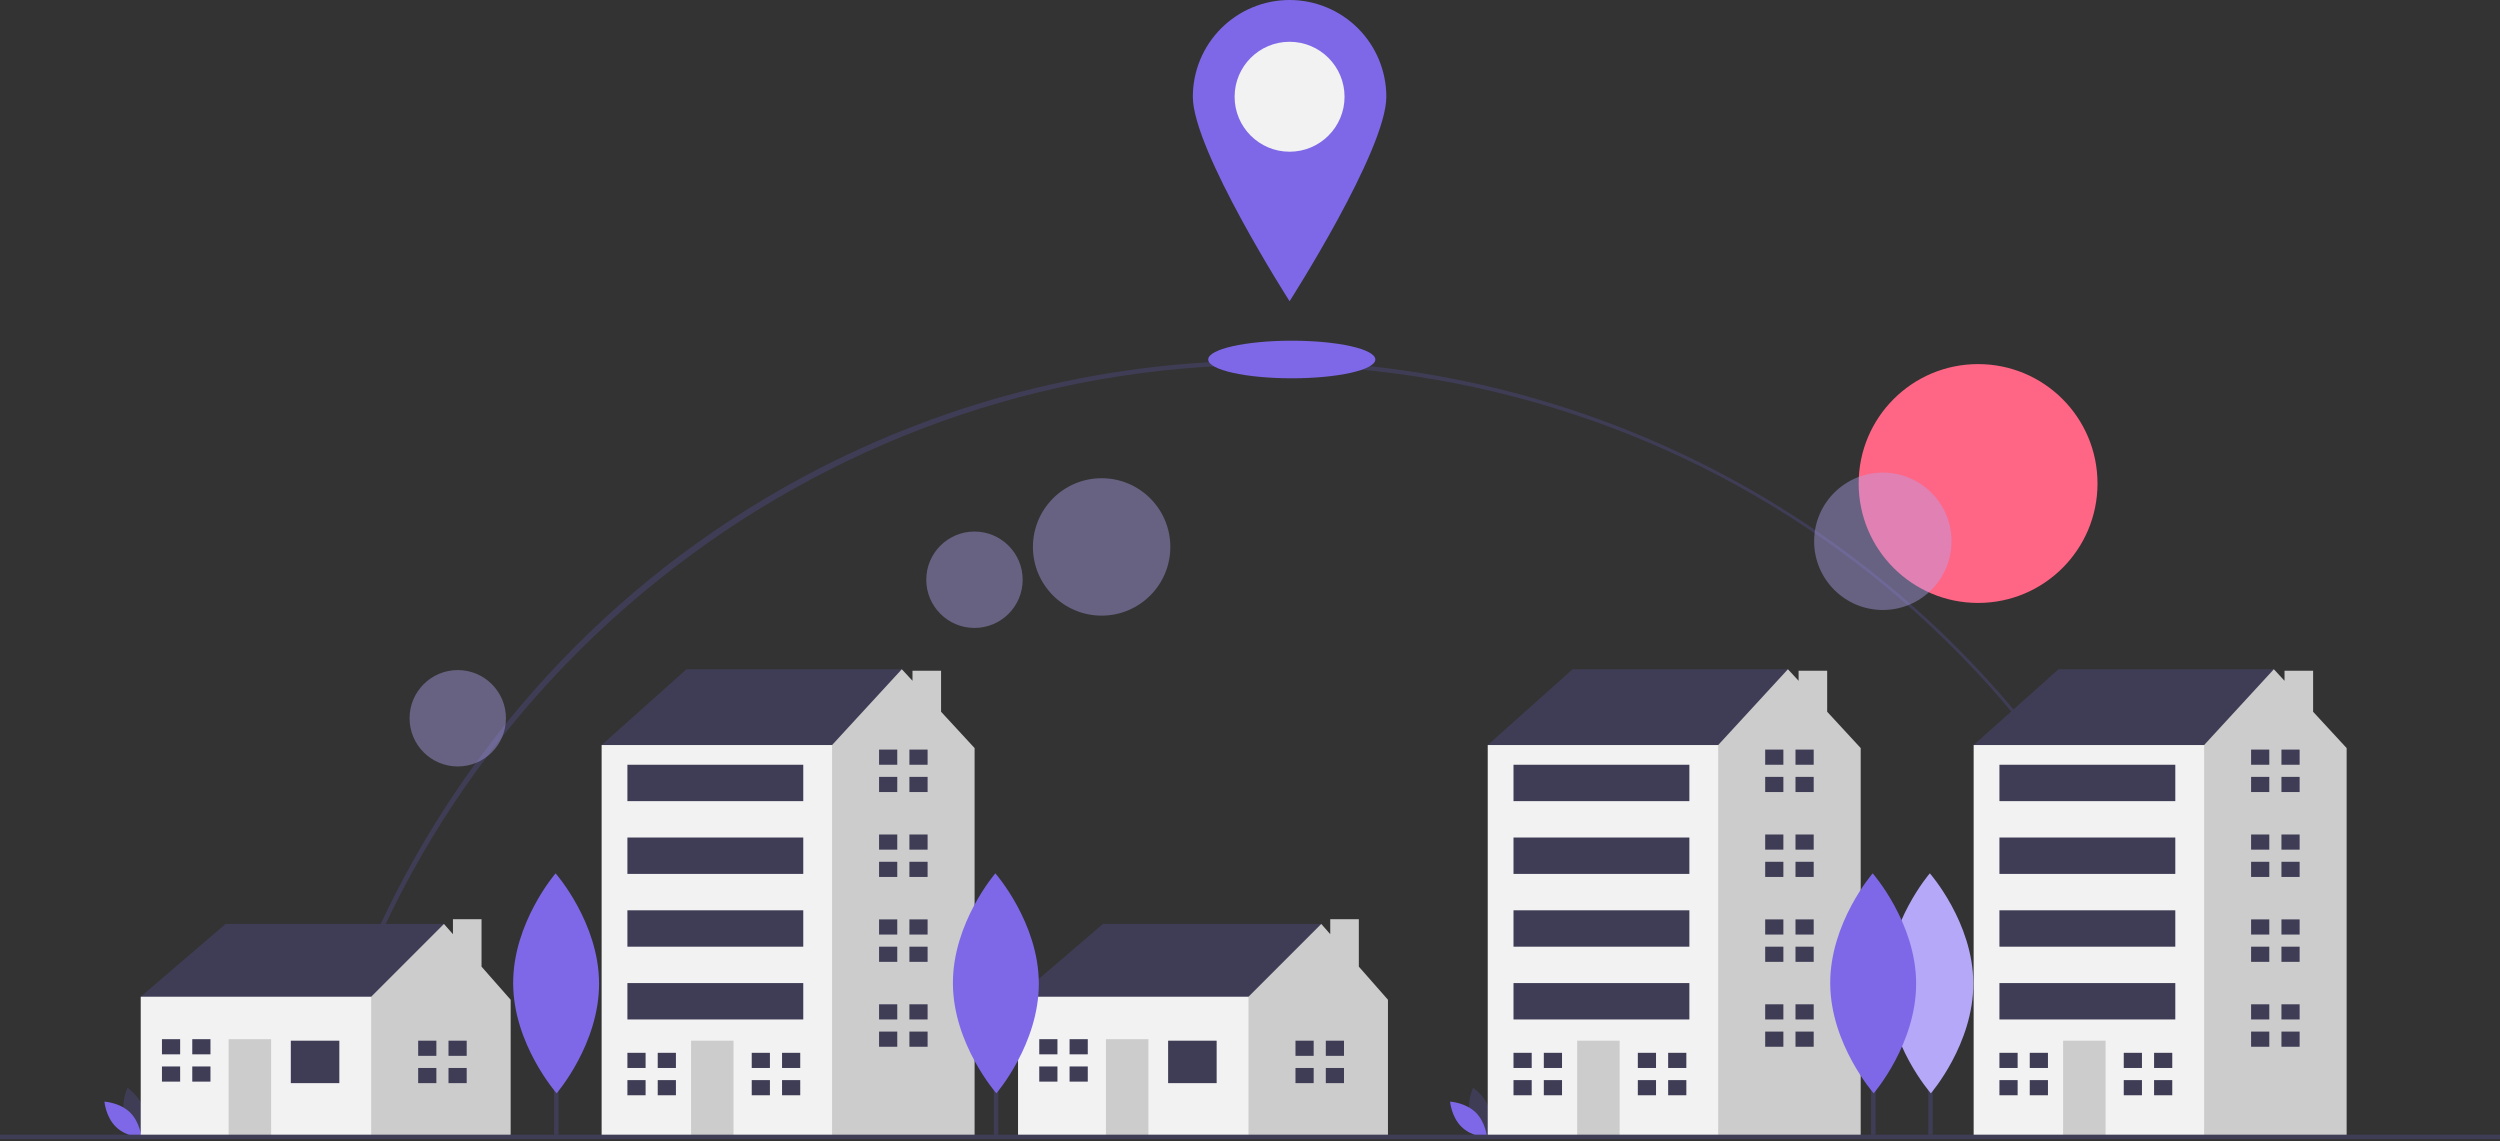 <svg width="1137" height="519" viewBox="0 0 1137 519" fill="none" xmlns="http://www.w3.org/2000/svg">
<rect x="0" y="0" width="1137" height="519" fill="#333333" stroke="none"/>
<g clip-path="url(#clip0)">
<path d="M144.264 510.611L142.313 510.172C164.069 413.421 218.743 325.563 296.264 262.78C354.873 215.389 424.579 183.693 498.818 170.678C573.058 157.662 649.389 163.755 720.624 188.383C791.858 213.011 855.654 255.363 906.002 311.452C956.35 367.541 991.596 435.521 1008.42 508.991L1006.47 509.435C960.416 307.226 783.195 166 575.5 166C370.526 166 189.166 310.93 144.264 510.611Z" fill="#3F3D56"/>
<path d="M899.633 274.218C929.631 274.218 953.948 249.9 953.948 219.903C953.948 189.905 929.631 165.588 899.633 165.588C869.636 165.588 845.318 189.905 845.318 219.903C845.318 249.9 869.636 274.218 899.633 274.218Z" fill="#FF6584"/>
<path d="M879 437.057H877V516.057H879V437.057Z" fill="#3F3D56"/>
<path d="M897.458 447.124C897.585 474.749 878.15 497.233 878.15 497.233C878.15 497.233 858.508 474.929 858.381 447.304C858.254 419.68 877.689 397.196 877.689 397.196C877.689 397.196 897.33 419.5 897.458 447.124Z" fill="#B5A8F8"/>
<path opacity="0.1" d="M897.458 447.124C897.585 474.749 878.15 497.233 878.15 497.233C878.15 497.233 858.508 474.929 858.381 447.304C858.254 419.68 877.689 397.196 877.689 397.196C877.689 397.196 897.33 419.5 897.458 447.124Z" fill="#B5A8F8"/>
<path opacity="0.4" d="M501.022 279.99C518.279 279.99 532.27 266 532.27 248.742C532.27 231.484 518.279 217.494 501.022 217.494C483.764 217.494 469.774 231.484 469.774 248.742C469.774 266 483.764 279.99 501.022 279.99Z" fill="#B5A8F8"/>
<path opacity="0.4" d="M443.19 285.587C455.296 285.587 465.11 275.773 465.11 263.666C465.11 251.56 455.296 241.746 443.19 241.746C431.084 241.746 421.27 251.56 421.27 263.666C421.27 275.773 431.084 285.587 443.19 285.587Z" fill="#B5A8F8"/>
<path opacity="0.4" d="M208.19 348.587C220.296 348.587 230.11 338.773 230.11 326.666C230.11 314.56 220.296 304.746 208.19 304.746C196.084 304.746 186.27 314.56 186.27 326.666C186.27 338.773 196.084 348.587 208.19 348.587Z" fill="#B5A8F8"/>
<path opacity="0.4" d="M856.312 277.419C873.57 277.419 887.56 263.429 887.56 246.171C887.56 228.914 873.57 214.923 856.312 214.923C839.054 214.923 825.064 228.914 825.064 246.171C825.064 263.429 839.054 277.419 856.312 277.419Z" fill="#B5A8F8"/>
<path d="M56.631 507.273C58.325 513.534 64.127 517.412 64.127 517.412C64.127 517.412 67.182 511.138 65.488 504.876C63.794 498.615 57.992 494.736 57.992 494.736C57.992 494.736 54.937 501.011 56.631 507.273Z" fill="#3F3D56"/>
<path d="M59.12 505.927C63.768 510.452 64.336 517.407 64.336 517.407C64.336 517.407 57.367 517.027 52.719 512.502C48.071 507.977 47.503 501.021 47.503 501.021C47.503 501.021 54.471 501.402 59.12 505.927Z" fill="#7E68E7"/>
<path d="M668.631 507.273C670.325 513.534 676.127 517.412 676.127 517.412C676.127 517.412 679.182 511.138 677.488 504.876C675.795 498.615 669.992 494.736 669.992 494.736C669.992 494.736 666.937 501.011 668.631 507.273Z" fill="#3F3D56"/>
<path d="M671.12 505.927C675.768 510.452 676.336 517.407 676.336 517.407C676.336 517.407 669.367 517.027 664.719 512.502C660.071 507.977 659.503 501.021 659.503 501.021C659.503 501.021 666.471 501.402 671.12 505.927Z" fill="#7E68E7"/>
<path d="M68.137 460.203L64 453.308L102.614 420.21H201.908V429.863L166.052 468.478L124.679 476.752L68.137 460.203Z" fill="#3F3D56"/>
<path d="M219 439.633V418.056H206V424.86L201.908 420.21L168.81 453.308L163.293 458.824L156.398 486.406L168.81 516.745H232.247V454.687L219 439.633Z" fill="#CCCCCC"/>
<path d="M168.81 453.308H64V516.745H168.81V453.308Z" fill="#F2F2F2"/>
<path d="M154.329 473.304H132.264V492.611H154.329V473.304Z" fill="#3F3D56"/>
<path d="M123.3 472.615H103.993V516.745H123.3V472.615Z" fill="#CCCCCC"/>
<path d="M81.928 479.51V472.615H73.654V479.51H81.238H81.928Z" fill="#3F3D56"/>
<path d="M81.238 485.026H73.654V491.922H81.928V485.026H81.238Z" fill="#3F3D56"/>
<path d="M95.719 472.615H87.444V479.51H95.719V472.615Z" fill="#3F3D56"/>
<path d="M95.719 485.026H87.444V491.922H95.719V485.026Z" fill="#3F3D56"/>
<path d="M198.46 480.2V473.304H190.185V480.2H197.77H198.46Z" fill="#3F3D56"/>
<path d="M197.77 485.716H190.185V492.611H198.46V485.716H197.77Z" fill="#3F3D56"/>
<path d="M212.251 473.304H203.976V480.2H212.251V473.304Z" fill="#3F3D56"/>
<path d="M212.251 485.716H203.976V492.611H212.251V485.716Z" fill="#3F3D56"/>
<path d="M467.137 460.203L463 453.308L501.614 420.21H600.908V429.863L565.052 468.478L523.679 476.752L467.137 460.203Z" fill="#3F3D56"/>
<path d="M618 439.633V418.056H605V424.86L600.908 420.21L567.81 453.308L562.293 458.824L555.398 486.406L567.81 516.745H631.247V454.687L618 439.633Z" fill="#CCCCCC"/>
<path d="M567.81 453.308H463V516.745H567.81V453.308Z" fill="#F2F2F2"/>
<path d="M553.329 473.304H531.264V492.611H553.329V473.304Z" fill="#3F3D56"/>
<path d="M522.3 472.615H502.993V516.745H522.3V472.615Z" fill="#CCCCCC"/>
<path d="M480.928 479.51V472.615H472.654V479.51H480.238H480.928Z" fill="#3F3D56"/>
<path d="M480.238 485.026H472.654V491.922H480.928V485.026H480.238Z" fill="#3F3D56"/>
<path d="M494.719 472.615H486.444V479.51H494.719V472.615Z" fill="#3F3D56"/>
<path d="M494.719 485.026H486.444V491.922H494.719V485.026Z" fill="#3F3D56"/>
<path d="M597.46 480.2V473.304H589.185V480.2H596.77H597.46Z" fill="#3F3D56"/>
<path d="M596.77 485.716H589.185V492.611H597.46V485.716H596.77Z" fill="#3F3D56"/>
<path d="M611.251 473.304H602.976V480.2H611.251V473.304Z" fill="#3F3D56"/>
<path d="M611.251 485.716H602.976V492.611H611.251V485.716Z" fill="#3F3D56"/>
<path d="M280.515 344.361L273.62 338.844L312.234 304.367H410.148V334.707L346.711 377.459L280.515 344.361Z" fill="#3F3D56"/>
<path d="M428 323.707V305.056H415V309.624L410.148 304.367L378.429 338.844L366.018 347.119L346.773 487.722L375.796 516.745H443.246V340.223L428 323.707Z" fill="#CCCCCC"/>
<path d="M378.429 338.844H273.62V516.745H378.429V338.844Z" fill="#F2F2F2"/>
<path d="M333.609 473.304H314.302V516.745H333.609V473.304Z" fill="#CCCCCC"/>
<path d="M293.616 485.716V478.821H285.342V485.716H292.927H293.616Z" fill="#3F3D56"/>
<path d="M292.927 491.232H285.342V498.128H293.616V491.232H292.927Z" fill="#3F3D56"/>
<path d="M307.407 478.821H299.132V485.716H307.407V478.821Z" fill="#3F3D56"/>
<path d="M307.407 491.232H299.132V498.128H307.407V491.232Z" fill="#3F3D56"/>
<path d="M350.158 485.716V478.821H341.884V485.716H349.469H350.158Z" fill="#3F3D56"/>
<path d="M349.469 491.232H341.884V498.128H350.158V491.232H349.469Z" fill="#3F3D56"/>
<path d="M363.949 478.821H355.675V485.716H363.949V478.821Z" fill="#3F3D56"/>
<path d="M363.949 491.232H355.675V498.128H363.949V491.232Z" fill="#3F3D56"/>
<path d="M408.079 347.808V340.913H399.805V347.808H407.39H408.079Z" fill="#3F3D56"/>
<path d="M407.39 353.325H399.805V360.22H408.079V353.325H407.39Z" fill="#3F3D56"/>
<path d="M421.87 340.913H413.596V347.808H421.87V340.913Z" fill="#3F3D56"/>
<path d="M421.87 353.325H413.596V360.22H421.87V353.325Z" fill="#3F3D56"/>
<path d="M408.079 386.423V379.527H399.805V386.423H407.39H408.079Z" fill="#3F3D56"/>
<path d="M407.39 391.939H399.805V398.834H408.079V391.939H407.39Z" fill="#3F3D56"/>
<path d="M421.87 379.527H413.596V386.422H421.87V379.527Z" fill="#3F3D56"/>
<path d="M421.87 391.939H413.596V398.834H421.87V391.939Z" fill="#3F3D56"/>
<path d="M408.079 425.037V418.141H399.805V425.037H407.39H408.079Z" fill="#3F3D56"/>
<path d="M407.39 430.553H399.805V437.448H408.079V430.553H407.39Z" fill="#3F3D56"/>
<path d="M421.87 418.141H413.596V425.037H421.87V418.141Z" fill="#3F3D56"/>
<path d="M421.87 430.553H413.596V437.448H421.87V430.553Z" fill="#3F3D56"/>
<path d="M408.079 463.651V456.755H399.805V463.651H407.39H408.079Z" fill="#3F3D56"/>
<path d="M407.39 469.167H399.805V476.062H408.079V469.167H407.39Z" fill="#3F3D56"/>
<path d="M421.87 456.755H413.596V463.651H421.87V456.755Z" fill="#3F3D56"/>
<path d="M421.87 469.167H413.596V476.062H421.87V469.167Z" fill="#3F3D56"/>
<path d="M365.328 347.808H285.342V364.357H365.328V347.808Z" fill="#3F3D56"/>
<path d="M365.328 380.906H285.342V397.455H365.328V380.906Z" fill="#3F3D56"/>
<path d="M365.328 414.004H285.342V430.553H365.328V414.004Z" fill="#3F3D56"/>
<path d="M365.328 447.102H285.342V463.651H365.328V447.102Z" fill="#3F3D56"/>
<path d="M683.515 344.361L676.62 338.844L715.234 304.367H813.148V334.707L749.711 377.459L683.515 344.361Z" fill="#3F3D56"/>
<path d="M831 323.707V305.056H818V309.624L813.148 304.367L781.429 338.844L769.018 347.119L749.773 487.722L778.796 516.745H846.246V340.223L831 323.707Z" fill="#CCCCCC"/>
<path d="M781.429 338.844H676.62V516.745H781.429V338.844Z" fill="#F2F2F2"/>
<path d="M736.609 473.304H717.302V516.745H736.609V473.304Z" fill="#CCCCCC"/>
<path d="M696.616 485.716V478.821H688.342V485.716H695.927H696.616Z" fill="#3F3D56"/>
<path d="M695.927 491.232H688.342V498.128H696.616V491.232H695.927Z" fill="#3F3D56"/>
<path d="M710.407 478.821H702.132V485.716H710.407V478.821Z" fill="#3F3D56"/>
<path d="M710.407 491.232H702.132V498.128H710.407V491.232Z" fill="#3F3D56"/>
<path d="M753.158 485.716V478.821H744.884V485.716H752.469H753.158Z" fill="#3F3D56"/>
<path d="M752.469 491.232H744.884V498.128H753.158V491.232H752.469Z" fill="#3F3D56"/>
<path d="M766.949 478.821H758.675V485.716H766.949V478.821Z" fill="#3F3D56"/>
<path d="M766.949 491.232H758.675V498.128H766.949V491.232Z" fill="#3F3D56"/>
<path d="M811.079 347.808V340.913H802.805V347.808H810.39H811.079Z" fill="#3F3D56"/>
<path d="M810.39 353.325H802.805V360.22H811.079V353.325H810.39Z" fill="#3F3D56"/>
<path d="M824.87 340.913H816.596V347.808H824.87V340.913Z" fill="#3F3D56"/>
<path d="M824.87 353.325H816.596V360.22H824.87V353.325Z" fill="#3F3D56"/>
<path d="M811.079 386.423V379.527H802.805V386.423H810.39H811.079Z" fill="#3F3D56"/>
<path d="M810.39 391.939H802.805V398.834H811.079V391.939H810.39Z" fill="#3F3D56"/>
<path d="M824.87 379.527H816.596V386.422H824.87V379.527Z" fill="#3F3D56"/>
<path d="M824.87 391.939H816.596V398.834H824.87V391.939Z" fill="#3F3D56"/>
<path d="M811.079 425.037V418.141H802.805V425.037H810.39H811.079Z" fill="#3F3D56"/>
<path d="M810.39 430.553H802.805V437.448H811.079V430.553H810.39Z" fill="#3F3D56"/>
<path d="M824.87 418.141H816.596V425.037H824.87V418.141Z" fill="#3F3D56"/>
<path d="M824.87 430.553H816.596V437.448H824.87V430.553Z" fill="#3F3D56"/>
<path d="M811.079 463.651V456.755H802.805V463.651H810.39H811.079Z" fill="#3F3D56"/>
<path d="M810.39 469.167H802.805V476.062H811.079V469.167H810.39Z" fill="#3F3D56"/>
<path d="M824.87 456.755H816.596V463.651H824.87V456.755Z" fill="#3F3D56"/>
<path d="M824.87 469.167H816.596V476.062H824.87V469.167Z" fill="#3F3D56"/>
<path d="M768.328 347.808H688.342V364.357H768.328V347.808Z" fill="#3F3D56"/>
<path d="M768.328 380.906H688.342V397.455H768.328V380.906Z" fill="#3F3D56"/>
<path d="M768.328 414.004H688.342V430.553H768.328V414.004Z" fill="#3F3D56"/>
<path d="M768.328 447.102H688.342V463.651H768.328V447.102Z" fill="#3F3D56"/>
<path d="M904.515 344.361L897.62 338.844L936.234 304.367H1034.15V334.707L970.711 377.459L904.515 344.361Z" fill="#3F3D56"/>
<path d="M1052 323.707V305.056H1039V309.624L1034.15 304.367L1002.43 338.844L990.018 347.119L970.773 487.722L999.796 516.745H1067.25V340.223L1052 323.707Z" fill="#CCCCCC"/>
<path d="M1002.43 338.844H897.62V516.745H1002.43V338.844Z" fill="#F2F2F2"/>
<path d="M957.609 473.304H938.302V516.745H957.609V473.304Z" fill="#CCCCCC"/>
<path d="M917.616 485.716V478.821H909.342V485.716H916.927H917.616Z" fill="#3F3D56"/>
<path d="M916.927 491.232H909.342V498.128H917.616V491.232H916.927Z" fill="#3F3D56"/>
<path d="M931.407 478.821H923.132V485.716H931.407V478.821Z" fill="#3F3D56"/>
<path d="M931.407 491.232H923.132V498.128H931.407V491.232Z" fill="#3F3D56"/>
<path d="M974.158 485.716V478.821H965.884V485.716H973.469H974.158Z" fill="#3F3D56"/>
<path d="M973.469 491.232H965.884V498.128H974.158V491.232H973.469Z" fill="#3F3D56"/>
<path d="M987.949 478.821H979.675V485.716H987.949V478.821Z" fill="#3F3D56"/>
<path d="M987.949 491.232H979.675V498.128H987.949V491.232Z" fill="#3F3D56"/>
<path d="M1032.08 347.808V340.913H1023.8V347.808H1031.39H1032.08Z" fill="#3F3D56"/>
<path d="M1031.39 353.325H1023.8V360.22H1032.08V353.325H1031.39Z" fill="#3F3D56"/>
<path d="M1045.87 340.913H1037.6V347.808H1045.87V340.913Z" fill="#3F3D56"/>
<path d="M1045.87 353.325H1037.6V360.22H1045.87V353.325Z" fill="#3F3D56"/>
<path d="M1032.08 386.423V379.527H1023.8V386.423H1031.39H1032.08Z" fill="#3F3D56"/>
<path d="M1031.39 391.939H1023.8V398.834H1032.08V391.939H1031.39Z" fill="#3F3D56"/>
<path d="M1045.87 379.527H1037.6V386.422H1045.87V379.527Z" fill="#3F3D56"/>
<path d="M1045.87 391.939H1037.6V398.834H1045.87V391.939Z" fill="#3F3D56"/>
<path d="M1032.08 425.037V418.141H1023.8V425.037H1031.39H1032.08Z" fill="#3F3D56"/>
<path d="M1031.39 430.553H1023.8V437.448H1032.08V430.553H1031.39Z" fill="#3F3D56"/>
<path d="M1045.87 418.141H1037.6V425.037H1045.87V418.141Z" fill="#3F3D56"/>
<path d="M1045.87 430.553H1037.6V437.448H1045.87V430.553Z" fill="#3F3D56"/>
<path d="M1032.08 463.651V456.755H1023.8V463.651H1031.39H1032.08Z" fill="#3F3D56"/>
<path d="M1031.39 469.167H1023.8V476.062H1032.08V469.167H1031.39Z" fill="#3F3D56"/>
<path d="M1045.87 456.755H1037.6V463.651H1045.87V456.755Z" fill="#3F3D56"/>
<path d="M1045.87 469.167H1037.6V476.062H1045.87V469.167Z" fill="#3F3D56"/>
<path d="M989.328 347.808H909.342V364.357H989.328V347.808Z" fill="#3F3D56"/>
<path d="M989.328 380.906H909.342V397.455H989.328V380.906Z" fill="#3F3D56"/>
<path d="M989.328 414.004H909.342V430.553H989.328V414.004Z" fill="#3F3D56"/>
<path d="M989.328 447.102H909.342V463.651H989.328V447.102Z" fill="#3F3D56"/>
<path d="M1137 516.057H0V518.057H1137V516.057Z" fill="#3F3D56"/>
<path d="M254 437.057H252V516.057H254V437.057Z" fill="#3F3D56"/>
<path d="M272.458 447.124C272.585 474.749 253.15 497.233 253.15 497.233C253.15 497.233 233.508 474.929 233.381 447.304C233.254 419.68 252.689 397.196 252.689 397.196C252.689 397.196 272.33 419.5 272.458 447.124Z" fill="#7E68E7"/>
<path d="M454 437.057H452V516.057H454V437.057Z" fill="#3F3D56"/>
<path d="M472.458 447.124C472.585 474.749 453.15 497.233 453.15 497.233C453.15 497.233 433.508 474.929 433.381 447.304C433.254 419.68 452.689 397.196 452.689 397.196C452.689 397.196 472.33 419.5 472.458 447.124Z" fill="#7E68E7"/>
<path d="M853 437.057H851V516.057H853V437.057Z" fill="#3F3D56"/>
<path d="M871.458 447.124C871.585 474.749 852.15 497.233 852.15 497.233C852.15 497.233 832.508 474.929 832.381 447.304C832.254 419.68 851.689 397.196 851.689 397.196C851.689 397.196 871.33 419.5 871.458 447.124Z" fill="#7E68E7"/>
<path d="M587.5 172.05C608.487 172.05 625.5 168.222 625.5 163.5C625.5 158.778 608.487 154.95 587.5 154.95C566.513 154.95 549.5 158.778 549.5 163.5C549.5 168.222 566.513 172.05 587.5 172.05Z" fill="#7E68E7"/>
<path d="M630.5 44C630.5 68.3 586.5 137 586.5 137C586.5 137 542.5 68.3 542.5 44C542.5 32.331 547.136 21.139 555.387 12.887C563.639 4.636 574.83 0 586.5 0C598.17 0 609.361 4.636 617.613 12.887C625.864 21.139 630.5 32.331 630.5 44Z" fill="#7E68E7"/>
<path d="M586.5 69C600.307 69 611.5 57.807 611.5 44C611.5 30.193 600.307 19 586.5 19C572.693 19 561.5 30.193 561.5 44C561.5 57.807 572.693 69 586.5 69Z" fill="#F2F2F2"/>
</g>
<defs>
<clipPath id="clip0">
<rect width="1137" height="518.057" fill="white"/>
</clipPath>
</defs>
</svg>
